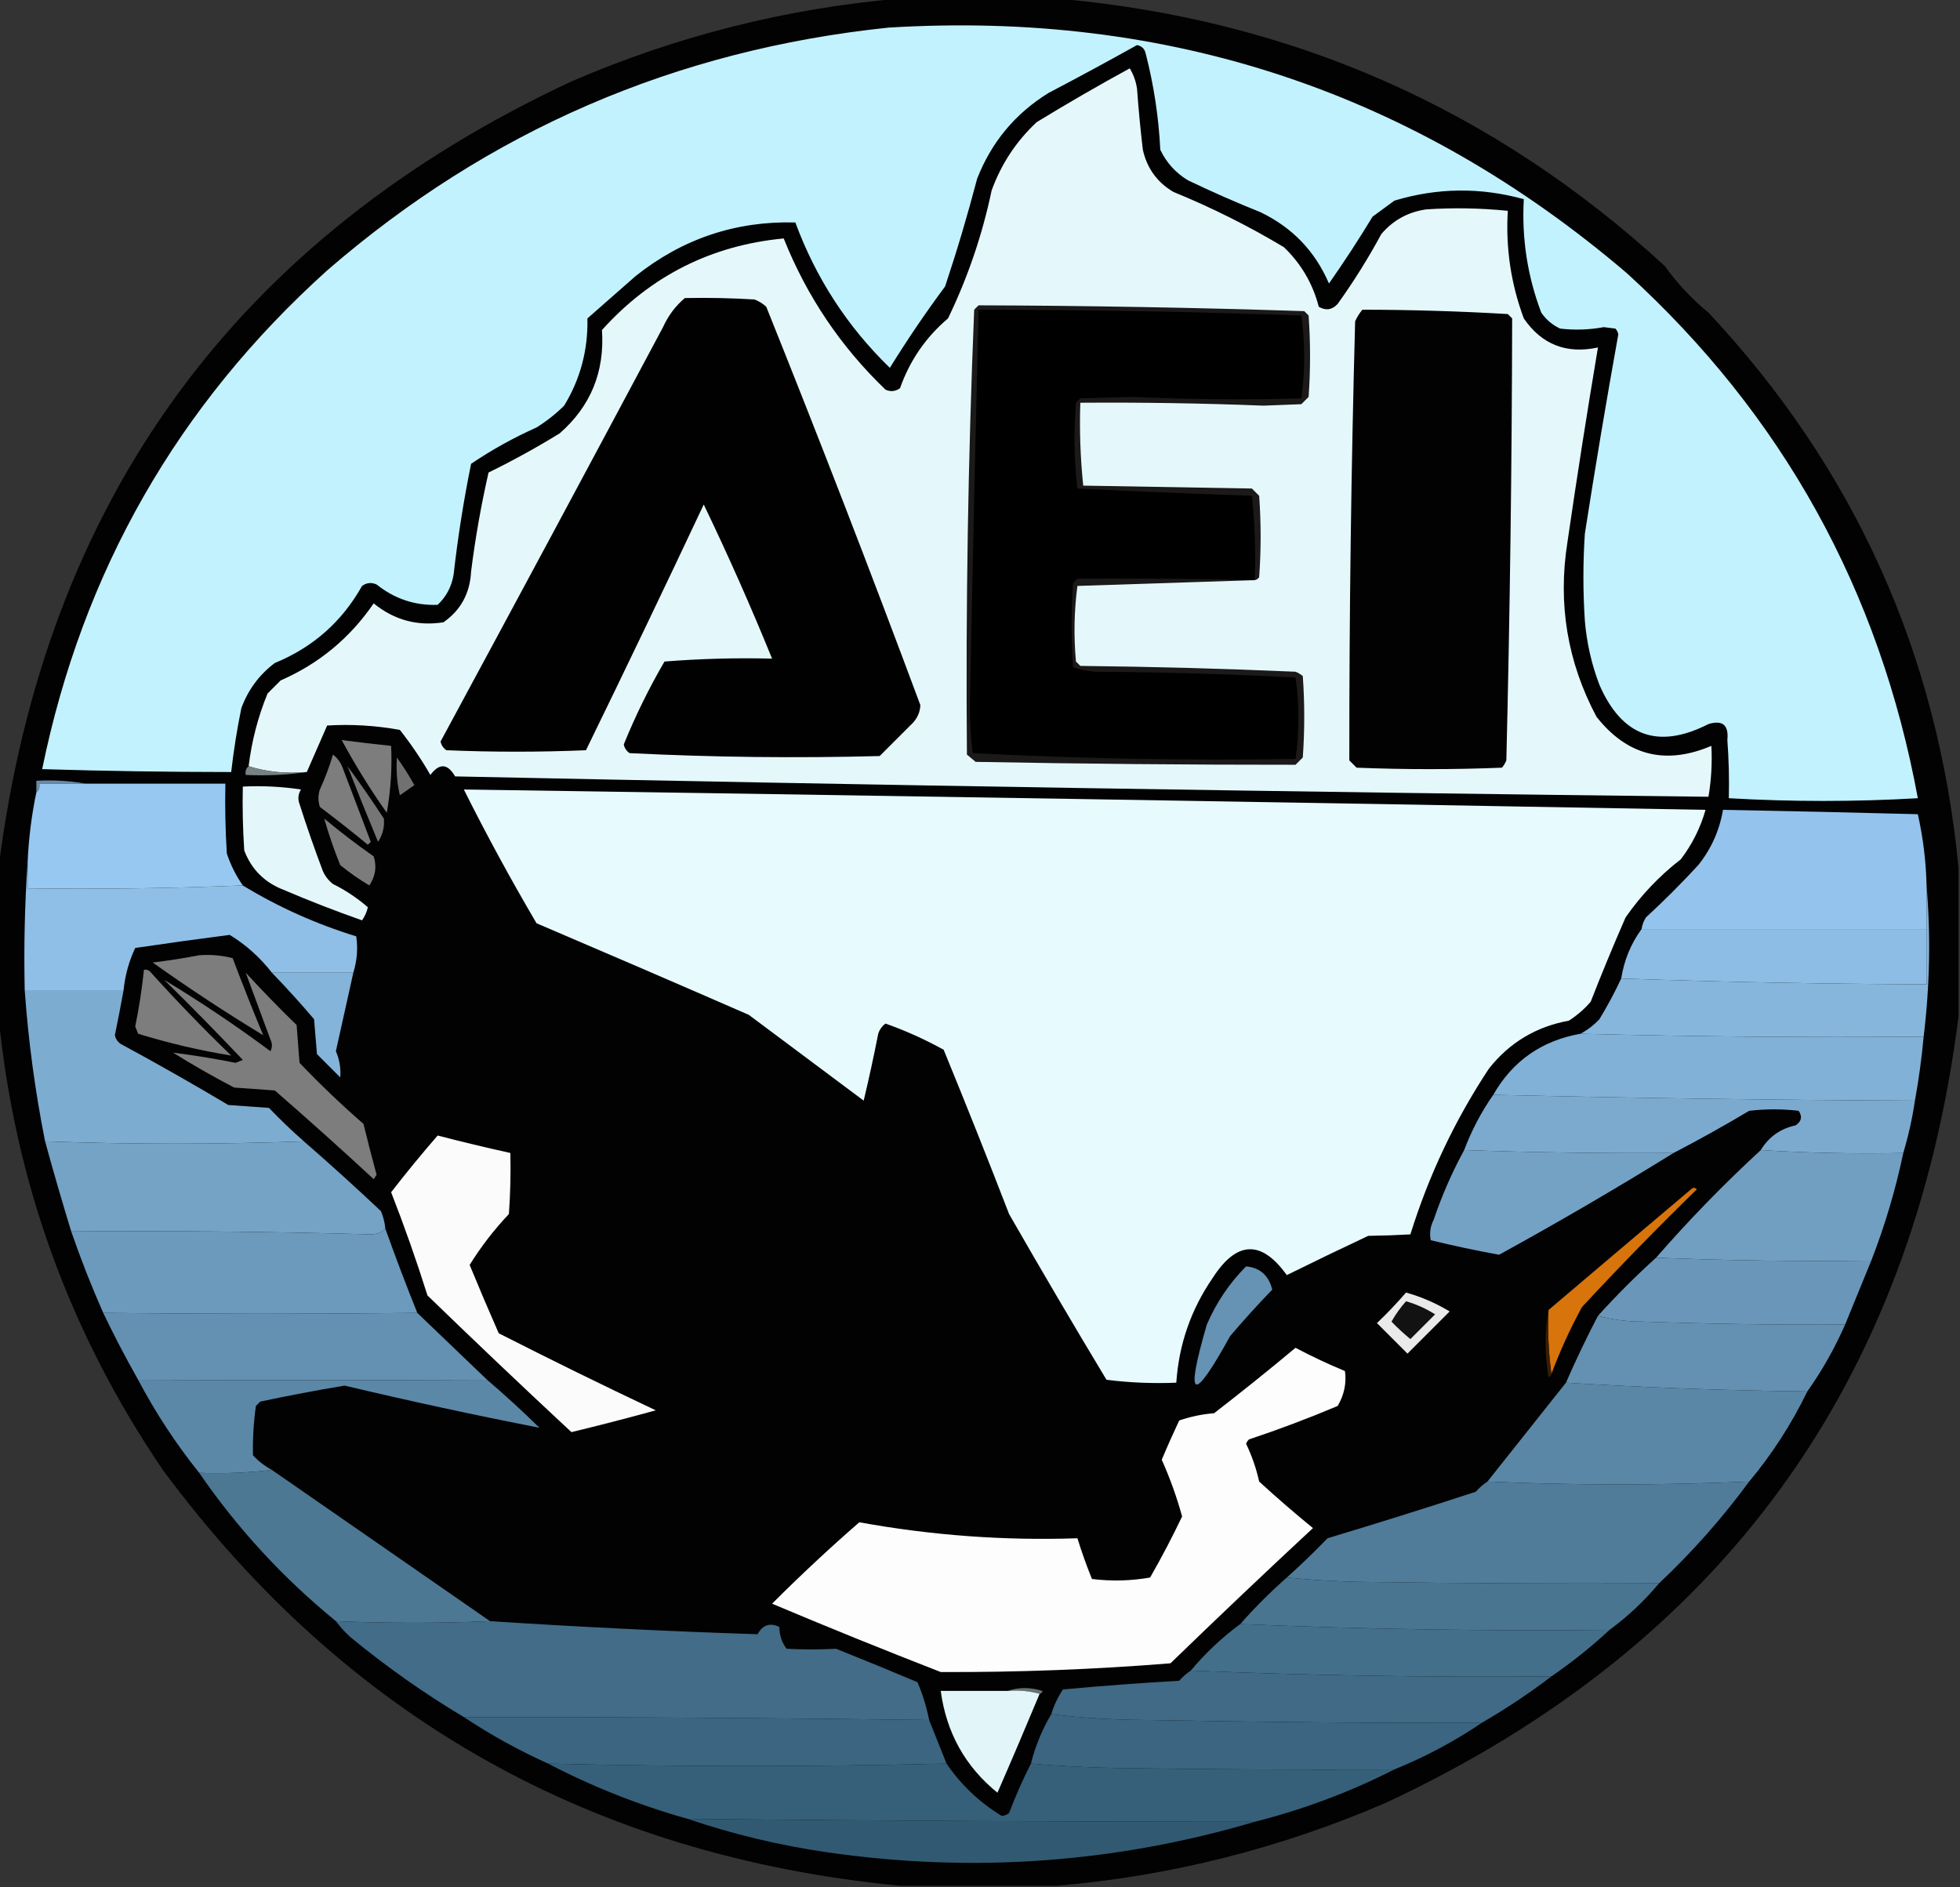 <?xml version="1.0" encoding="UTF-8"?>
<!DOCTYPE svg PUBLIC "-//W3C//DTD SVG 1.1//EN" "http://www.w3.org/Graphics/SVG/1.1/DTD/svg11.dtd">
<svg xmlns="http://www.w3.org/2000/svg" version="1.1" width="674px" height="649px" style="shape-rendering:geometricPrecision; text-rendering:geometricPrecision; image-rendering:optimizeQuality; fill-rule:evenodd; clip-rule:evenodd" xmlns:xlink="http://www.w3.org/1999/xlink">
<rect width="100%" height="100%" fill="#333333" stroke="none"/>
<g><path style="opacity:0.993" fill="#030304" d="M 309.5,-0.5 C 327.5,-0.5 345.5,-0.5 363.5,-0.5C 443.79,6.576 513.457,37.243 572.5,91.5C 576.773,97.442 581.773,102.776 587.5,107.5C 637.758,161.207 666.424,224.874 673.5,298.5C 673.5,315.5 673.5,332.5 673.5,349.5C 657.526,475.979 591.86,566.146 476.5,620C 440.258,635.644 402.591,645.144 363.5,648.5C 345.5,648.5 327.5,648.5 309.5,648.5C 203.493,638.264 118.993,590.597 56,505.5C 23.897,458.296 5.063,406.296 -0.5,349.5C -0.5,332.5 -0.5,315.5 -0.5,298.5C 15.474,172.021 81.14,81.854 196.5,28C 232.742,12.356 270.409,2.856 309.5,-0.5 Z"/></g>
<g><path style="opacity:1" fill="#c2f2fd" d="M 305.5,9.5 C 401.918,3.576 486.584,31.743 559.5,94C 612.973,142.76 646.306,202.927 659.5,274.5C 637.826,275.753 616.159,275.753 594.5,274.5C 594.666,267.825 594.5,261.158 594,254.5C 594.529,249.357 592.362,247.524 587.5,249C 570.244,257.803 557.744,253.303 550,235.5C 547.296,228.391 545.629,221.058 545,213.5C 544.333,203.5 544.333,193.5 545,183.5C 548.564,160.617 552.397,137.783 556.5,115C 556.355,114.228 556.022,113.561 555.5,113C 554.167,112.833 552.833,112.667 551.5,112.5C 546.517,113.423 541.517,113.59 536.5,113C 533.829,111.75 531.663,109.917 530,107.5C 525.256,94.969 523.256,81.969 524,68.5C 509.123,64.375 494.289,64.542 479.5,69C 477,70.833 474.5,72.667 472,74.5C 467.249,82.337 462.249,90.004 457,97.5C 452.251,86.416 444.417,78.25 433.5,73C 425.049,69.608 416.716,65.942 408.5,62C 404.281,59.448 401.114,55.948 399,51.5C 398.449,40.315 396.782,29.315 394,18.5C 393.653,16.82 392.653,15.82 391,15.5C 380.929,21.12 370.762,26.62 360.5,32C 349.06,39.108 340.893,48.941 336,61.5C 332.738,73.952 329.071,86.286 325,98.5C 318.275,107.56 311.942,116.893 306,126.5C 291.42,112.359 280.587,95.692 273.5,76.5C 252.967,75.956 234.633,82.122 218.5,95C 213,99.833 207.5,104.667 202,109.5C 202.237,120.353 199.57,130.353 194,139.5C 191.106,142.361 187.939,144.861 184.5,147C 176.597,150.533 169.097,154.699 162,159.5C 159.441,172.077 157.441,184.744 156,197.5C 155.332,201.672 153.498,205.172 150.5,208C 142.719,208.289 135.719,205.956 129.5,201C 127.741,200.202 126.074,200.369 124.5,201.5C 117.603,213.792 107.603,222.625 94.5,228C 89.189,231.991 85.355,237.157 83,243.5C 81.507,250.794 80.341,258.127 79.5,265.5C 57.827,265.492 36.16,265.159 14.5,264.5C 28.423,196.471 61.09,139.304 112.5,93C 167.94,44.955 232.273,17.122 305.5,9.5 Z"/></g>
<g><path style="opacity:1" fill="#e4f8fb" d="M 105.5,265.5 C 98.416,266.126 91.75,265.459 85.5,263.5C 86.551,254.852 88.718,246.518 92,238.5C 93.5,237 95,235.5 96.5,234C 109.683,228.237 120.35,219.404 128.5,207.5C 135.548,213.239 143.548,215.406 152.5,214C 158.468,209.819 161.635,203.986 162,196.5C 163.444,185.054 165.444,173.721 168,162.5C 176.408,158.381 184.574,153.881 192.5,149C 203.14,139.67 207.974,127.837 207,113.5C 223.772,94.864 244.606,84.364 269.5,82C 277.439,101.889 289.106,119.222 304.5,134C 306.259,134.798 307.926,134.631 309.5,133.5C 312.853,123.988 318.353,115.988 326,109.5C 332.791,95.46 337.791,80.793 341,65.5C 344.291,56.414 349.458,48.581 356.5,42C 367.003,35.581 377.67,29.414 388.5,23.5C 389.79,25.657 390.624,27.99 391,30.5C 391.501,37.516 392.168,44.516 393,51.5C 394.433,57.88 397.933,62.713 403.5,66C 416.675,71.387 429.342,77.72 441.5,85C 447.423,90.676 451.423,97.51 453.5,105.5C 455.949,106.91 458.116,106.576 460,104.5C 465.501,96.836 470.501,88.836 475,80.5C 479.069,75.715 484.236,72.881 490.5,72C 499.849,71.39 509.183,71.556 518.5,72.5C 517.735,85.24 519.568,97.573 524,109.5C 530.155,118.485 538.655,121.818 549.5,119.5C 545.756,141.786 542.256,164.119 539,186.5C 535.654,207.67 538.988,227.67 549,246.5C 559.552,259.877 572.718,263.21 588.5,256.5C 588.808,262.425 588.475,268.259 587.5,274C 443.829,272.346 300.162,270.013 156.5,267C 153.928,262.534 151.094,262.367 148,266.5C 144.871,261.074 141.371,255.907 137.5,251C 129.162,249.498 120.828,248.998 112.5,249.5C 110.116,254.923 107.783,260.256 105.5,265.5 Z"/></g>
<g><path style="opacity:0.102" fill="#404040" d="M 572.5,91.5 C 578.227,96.224 583.227,101.558 587.5,107.5C 581.773,102.776 576.773,97.442 572.5,91.5 Z"/></g>
<g><path style="opacity:1" fill="#020101" d="M 235.5,102.5 C 243.507,102.334 251.507,102.5 259.5,103C 261.002,103.583 262.335,104.416 263.5,105.5C 281.762,150.954 299.428,196.62 316.5,242.5C 316.378,244.791 315.545,246.791 314,248.5C 310.113,252.387 306.279,256.221 302.5,260C 273.821,260.756 245.154,260.423 216.5,259C 215.426,258.261 214.759,257.261 214.5,256C 218.518,246.131 223.185,236.631 228.5,227.5C 240.783,226.52 253.116,226.187 265.5,226.5C 258.217,208.6 250.384,190.933 242,173.5C 228.682,201.805 215.182,229.972 201.5,258C 185.5,258.667 169.5,258.667 153.5,258C 152.426,257.261 151.759,256.261 151.5,255C 177.12,207.595 202.62,160.095 228,112.5C 229.803,108.523 232.303,105.189 235.5,102.5 Z"/></g>
<g><path style="opacity:1" fill="#030202" d="M 468.5,106.5 C 485.18,106.524 501.846,107.024 518.5,108C 519,108.5 519.5,109 520,109.5C 519.898,160.169 519.232,210.836 518,261.5C 517.626,262.416 517.126,263.25 516.5,264C 499.833,264.667 483.167,264.667 466.5,264C 465.667,263.167 464.833,262.333 464,261.5C 463.971,211.162 464.637,160.828 466,110.5C 466.662,109.016 467.496,107.683 468.5,106.5 Z"/></g>
<g><path style="opacity:1" fill="#1c1919" d="M 431.5,199.5 C 411.329,200.167 390.996,200.833 370.5,201.5C 369.363,210.118 369.196,218.785 370,227.5C 370.5,228 371,228.5 371.5,229C 396.179,229.264 420.845,229.931 445.5,231C 446.416,231.374 447.25,231.874 448,232.5C 448.667,241.833 448.667,251.167 448,260.5C 447.167,261.333 446.333,262.167 445.5,263C 408.835,263.019 372.168,262.685 335.5,262C 334.5,261.167 333.5,260.333 332.5,259.5C 332.068,208.527 332.902,157.527 335,106.5C 335.5,106 336,105.5 336.5,105C 373.836,105.113 411.169,105.78 448.5,107C 449,107.5 449.5,108 450,108.5C 450.667,117.833 450.667,127.167 450,136.5C 449.167,137.333 448.333,138.167 447.5,139C 443.167,139.167 438.833,139.333 434.5,139.5C 413.508,138.673 392.508,138.34 371.5,138.5C 371.182,148.083 371.515,157.583 372.5,167C 391.833,167.333 411.167,167.667 430.5,168C 431.333,168.833 432.167,169.667 433,170.5C 433.667,179.833 433.667,189.167 433,198.5C 432.617,199.056 432.117,199.389 431.5,199.5 Z"/></g>
<g><path style="opacity:1" fill="#000000" d="M 431.5,199.5 C 411.165,199.021 390.832,198.855 370.5,199C 370,199.5 369.5,200 369,200.5C 368.333,210.167 368.333,219.833 369,229.5C 371.405,230.274 373.905,230.774 376.5,231C 399.521,231.141 422.521,231.807 445.5,233C 446.833,242.333 446.833,251.667 445.5,261C 408.411,261.562 371.411,260.895 334.5,259C 333.845,253.746 333.512,248.412 333.5,243C 334.401,197.489 335.401,151.989 336.5,106.5C 373.546,106.537 410.546,107.203 447.5,108.5C 448.817,118.06 448.817,127.56 447.5,137C 428.163,137.533 408.83,137.367 389.5,136.5C 383.5,136.667 377.5,136.833 371.5,137C 371,137.5 370.5,138 370,138.5C 369.182,148.411 369.349,158.244 370.5,168C 390.524,168.993 410.524,169.826 430.5,170.5C 431.498,180.144 431.832,189.81 431.5,199.5 Z"/></g>
<g><path style="opacity:1" fill="#7d7d7d" d="M 117.5,254.5 C 123.155,255.249 128.822,255.915 134.5,256.5C 134.856,264.238 134.356,271.905 133,279.5C 127.31,271.446 122.144,263.113 117.5,254.5 Z"/></g>
<g><path style="opacity:1" fill="#7d7d7d" d="M 114.5,259.5 C 116.136,260.749 117.303,262.416 118,264.5C 121.167,272.833 124.333,281.167 127.5,289.5C 127.167,289.833 126.833,290.167 126.5,290.5C 121.091,286.046 115.591,281.713 110,277.5C 109.333,275.5 109.333,273.5 110,271.5C 111.791,267.589 113.291,263.589 114.5,259.5 Z"/></g>
<g><path style="opacity:1" fill="#717171" d="M 136.5,260.5 C 138.637,263.493 140.637,266.66 142.5,270C 140.833,271.167 139.167,272.333 137.5,273.5C 136.508,269.217 136.174,264.884 136.5,260.5 Z"/></g>
<g><path style="opacity:1" fill="#778283" d="M 85.5,263.5 C 91.75,265.459 98.416,266.126 105.5,265.5C 98.687,266.491 91.687,266.825 84.5,266.5C 84.263,265.209 84.596,264.209 85.5,263.5 Z"/></g>
<g><path style="opacity:1" fill="#698aa6" d="M 29.5,269.5 C 24.167,269.5 18.833,269.5 13.5,269.5C 13.737,270.791 13.404,271.791 12.5,272.5C 12.5,271.167 12.5,269.833 12.5,268.5C 18.358,268.178 24.025,268.511 29.5,269.5 Z"/></g>
<g><path style="opacity:1" fill="#767676" d="M 119.5,263.5 C 123.804,269.321 127.97,275.321 132,281.5C 132.279,284.385 131.612,287.052 130,289.5C 126.396,280.849 122.896,272.183 119.5,263.5 Z"/></g>
<g><path style="opacity:1" fill="#e3f7fa" d="M 83.5,270.5 C 90.2,270.17 96.867,270.503 103.5,271.5C 102.515,273.098 102.349,274.765 103,276.5C 105.469,284.242 108.136,291.908 111,299.5C 111.785,301.286 112.951,302.786 114.5,304C 118.874,306.181 122.874,308.848 126.5,312C 126.122,313.635 125.456,315.135 124.5,316.5C 115.382,313.294 106.382,309.794 97.5,306C 90.974,303.474 86.474,298.974 84,292.5C 83.5,285.174 83.334,277.841 83.5,270.5 Z"/></g>
<g><path style="opacity:1" fill="#e7fbfe" d="M 159.5,271.5 C 301.838,273.582 444.171,275.915 586.5,278.5C 584.738,284.691 581.904,290.358 578,295.5C 570.626,301.206 564.293,307.873 559,315.5C 554.805,325.086 550.805,334.752 547,344.5C 544.795,347.04 542.295,349.207 539.5,351C 528.236,353.047 519.069,358.547 512,367.5C 500.327,385.162 491.327,404.162 485,424.5C 480.259,424.764 475.425,424.931 470.5,425C 461.124,429.404 451.79,433.904 442.5,438.5C 433.752,426.312 425.252,426.645 417,439.5C 409.561,450.315 405.394,462.315 404.5,475.5C 396.472,475.831 388.472,475.498 380.5,474.5C 369.134,455.63 357.967,436.63 347,417.5C 339.691,398.57 332.191,379.737 324.5,361C 317.927,357.372 311.261,354.372 304.5,352C 303.299,352.903 302.465,354.069 302,355.5C 300.491,363.202 298.825,370.868 297,378.5C 283.833,368.667 270.667,358.833 257.5,349C 233.208,338.403 208.874,327.903 184.5,317.5C 175.614,302.389 167.281,287.056 159.5,271.5 Z"/></g>
<g><path style="opacity:1" fill="#7c7c7c" d="M 111.5,281.5 C 116.957,286.067 122.623,290.4 128.5,294.5C 129.624,298 129.124,301.333 127,304.5C 123.492,302.413 120.158,300.08 117,297.5C 114.866,292.241 113.033,286.908 111.5,281.5 Z"/></g>
<g><path style="opacity:1" fill="#97c8f1" d="M 29.5,269.5 C 45.5,269.5 61.5,269.5 77.5,269.5C 77.334,277.507 77.5,285.507 78,293.5C 79.319,297.472 81.153,301.139 83.5,304.5C 59.006,305.498 34.339,305.831 9.5,305.5C 9.5,302.5 9.5,299.5 9.5,296.5C 9.855,288.38 10.855,280.38 12.5,272.5C 13.404,271.791 13.737,270.791 13.5,269.5C 18.833,269.5 24.167,269.5 29.5,269.5 Z"/></g>
<g><path style="opacity:1" fill="#8fbfe7" d="M 9.5,296.5 C 9.5,299.5 9.5,302.5 9.5,305.5C 34.339,305.831 59.006,305.498 83.5,304.5C 95.703,311.931 108.703,317.765 122.5,322C 123.123,326.145 122.79,330.312 121.5,334.5C 112.167,334.5 102.833,334.5 93.5,334.5C 89.439,329.27 84.605,324.937 79,321.5C 68.152,322.901 57.319,324.401 46.5,326C 44.355,330.532 43.022,335.365 42.5,340.5C 31.167,340.5 19.833,340.5 8.5,340.5C 8.171,325.657 8.504,310.99 9.5,296.5 Z"/></g>
<g><path style="opacity:1" fill="#94c4ed" d="M 662.5,304.5 C 662.5,309.5 662.5,314.5 662.5,319.5C 629.833,319.5 597.167,319.5 564.5,319.5C 564.709,318.078 565.209,316.745 566,315.5C 572.279,309.711 578.279,303.711 584,297.5C 588.464,291.905 591.297,285.571 592.5,278.5C 614.834,278.911 637.167,279.411 659.5,280C 661.309,288.03 662.309,296.196 662.5,304.5 Z"/></g>
<g><path style="opacity:1" fill="#8dbde5" d="M 564.5,319.5 C 597.167,319.5 629.833,319.5 662.5,319.5C 662.5,325.833 662.5,332.167 662.5,338.5C 627.328,338.371 592.328,337.704 557.5,336.5C 558.504,330.174 560.838,324.508 564.5,319.5 Z"/></g>
<g><path style="opacity:1" fill="#7d7d7d" d="M 68.5,328.5 C 72.437,328.207 76.27,328.54 80,329.5C 83.371,338.404 86.871,347.238 90.5,356C 77.68,348.233 65.014,339.899 52.5,331C 58.005,330.339 63.338,329.506 68.5,328.5 Z"/></g>
<g><path style="opacity:1" fill="#7d7d7d" d="M 49.5,333.5 C 50.239,333.369 50.906,333.536 51.5,334C 60.47,343.97 69.803,353.637 79.5,363C 68.734,361.256 58.067,358.756 47.5,355.5C 47.167,354.667 46.833,353.833 46.5,353C 47.826,346.538 48.826,340.038 49.5,333.5 Z"/></g>
<g><path style="opacity:1" fill="#7d7d7d" d="M 84.5,334.5 C 90.103,340.605 95.936,346.605 102,352.5C 102.333,356.833 102.667,361.167 103,365.5C 110.03,372.865 117.364,379.865 125,386.5C 126.422,392.355 127.922,398.188 129.5,404C 129.167,404.5 128.833,405 128.5,405.5C 117.316,395.148 105.982,384.981 94.5,375C 89.833,374.667 85.167,374.333 80.5,374C 73.337,370.253 66.337,366.253 59.5,362C 66.643,362.893 73.809,364.059 81,365.5C 81.833,365.167 82.667,364.833 83.5,364.5C 74.681,355.181 65.681,346.014 56.5,337C 68.907,344.48 81.074,352.646 93,361.5C 93.667,360.167 93.667,358.833 93,357.5C 90.153,349.812 87.32,342.146 84.5,334.5 Z"/></g>
<g><path style="opacity:1" fill="#84b4d9" d="M 93.5,334.5 C 102.833,334.5 112.167,334.5 121.5,334.5C 119.503,343.481 117.503,352.481 115.5,361.5C 116.76,364.423 117.26,367.423 117,370.5C 114.333,367.833 111.667,365.167 109,362.5C 108.667,358.5 108.333,354.5 108,350.5C 103.329,344.997 98.496,339.664 93.5,334.5 Z"/></g>
<g><path style="opacity:1" fill="#86b6dc" d="M 662.5,304.5 C 663.947,321.765 663.614,339.098 661.5,356.5C 621.996,356.832 582.663,356.499 543.5,355.5C 545.907,354.206 548.074,352.539 550,350.5C 552.798,345.899 555.298,341.232 557.5,336.5C 592.328,337.704 627.328,338.371 662.5,338.5C 662.5,332.167 662.5,325.833 662.5,319.5C 662.5,314.5 662.5,309.5 662.5,304.5 Z"/></g>
<g><path style="opacity:1" fill="#81b1d6" d="M 543.5,355.5 C 582.663,356.499 621.996,356.832 661.5,356.5C 660.826,363.892 659.826,371.225 658.5,378.5C 609.997,378.289 561.664,377.622 513.5,376.5C 520.153,364.865 530.153,357.865 543.5,355.5 Z"/></g>
<g><path style="opacity:1" fill="#7caacf" d="M 513.5,376.5 C 561.664,377.622 609.997,378.289 658.5,378.5C 657.592,384.627 656.258,390.627 654.5,396.5C 637.991,396.83 621.658,396.496 605.5,395.5C 608.24,390.963 612.24,388.13 617.5,387C 619.527,385.604 619.86,383.938 618.5,382C 612.833,381.333 607.167,381.333 601.5,382C 592.94,387.111 584.274,391.944 575.5,396.5C 551.49,396.658 527.49,396.324 503.5,395.5C 506.073,388.685 509.406,382.351 513.5,376.5 Z"/></g>
<g><path style="opacity:1" fill="#7dacd1" d="M 8.5,340.5 C 19.833,340.5 31.167,340.5 42.5,340.5C 41.566,345.671 40.566,350.837 39.5,356C 39.759,357.261 40.426,358.261 41.5,359C 53.996,365.747 66.329,372.747 78.5,380C 83.167,380.333 87.833,380.667 92.5,381C 96.395,385.065 100.395,388.898 104.5,392.5C 74.998,393.563 45.331,393.563 15.5,392.5C 12.079,375.309 9.746,357.975 8.5,340.5 Z"/></g>
<g><path style="opacity:1" fill="#fbfbfb" d="M 150.5,390.5 C 158.798,392.658 167.132,394.658 175.5,396.5C 175.666,403.508 175.5,410.508 175,417.5C 169.89,422.9 165.39,428.733 161.5,435C 164.736,442.874 168.069,450.708 171.5,458.5C 189.346,467.59 207.346,476.423 225.5,485C 215.882,487.655 206.215,490.155 196.5,492.5C 179.796,476.96 163.296,461.294 147,445.5C 143.217,433.482 139.051,421.649 134.5,410C 139.654,403.347 144.987,396.847 150.5,390.5 Z"/></g>
<g><path style="opacity:1" fill="#74a2c5" d="M 503.5,395.5 C 527.49,396.324 551.49,396.658 575.5,396.5C 555.853,408.661 535.853,420.327 515.5,431.5C 507.581,430.062 499.748,428.395 492,426.5C 491.516,424.087 491.85,421.754 493,419.5C 495.844,411.109 499.344,403.109 503.5,395.5 Z"/></g>
<g><path style="opacity:1" fill="#74a3c6" d="M 15.5,392.5 C 45.331,393.563 74.998,393.563 104.5,392.5C 113.463,400.293 122.296,408.293 131,416.5C 131.813,418.436 132.313,420.436 132.5,422.5C 131.306,423.777 129.64,424.444 127.5,424.5C 93.179,423.534 58.846,423.201 24.5,423.5C 21.342,413.201 18.342,402.867 15.5,392.5 Z"/></g>
<g><path style="opacity:1" fill="#d7740c" d="M 533.5,472.5 C 532.508,465.352 532.175,458.019 532.5,450.5C 548.762,436.685 565.096,422.851 581.5,409C 582.167,408.333 582.833,408.333 583.5,409C 569.971,422.195 556.804,435.695 544,449.5C 539.94,456.95 536.44,464.617 533.5,472.5 Z"/></g>
<g><path style="opacity:1" fill="#719fc2" d="M 605.5,395.5 C 621.658,396.496 637.991,396.83 654.5,396.5C 651.84,409.146 648.173,421.479 643.5,433.5C 618.661,433.831 593.994,433.498 569.5,432.5C 580.801,419.531 592.801,407.198 605.5,395.5 Z"/></g>
<g><path style="opacity:1" fill="#6c9abc" d="M 132.5,422.5 C 135.963,432.219 139.63,441.886 143.5,451.5C 107.671,451.897 71.671,451.897 35.5,451.5C 31.44,442.32 27.773,432.987 24.5,423.5C 58.846,423.201 93.179,423.534 127.5,424.5C 129.64,424.444 131.306,423.777 132.5,422.5 Z"/></g>
<g><path style="opacity:1" fill="#6692b3" d="M 428.5,435.5 C 433.297,435.954 436.297,438.621 437.5,443.5C 432.482,448.684 427.649,454.017 423,459.5C 410.075,482.94 407.409,481.607 415,455.5C 418.285,447.903 422.785,441.236 428.5,435.5 Z"/></g>
<g><path style="opacity:1" fill="#eaeaea" d="M 483.5,444.5 C 488.786,445.985 493.786,448.152 498.5,451C 493.667,455.833 488.833,460.667 484,465.5C 480.434,461.934 476.934,458.434 473.5,455C 477.015,451.652 480.348,448.152 483.5,444.5 Z"/></g>
<g><path style="opacity:1" fill="#6a97b9" d="M 569.5,432.5 C 593.994,433.498 618.661,433.831 643.5,433.5C 640.503,440.829 637.503,448.162 634.5,455.5C 611.327,455.642 588.16,455.309 565,454.5C 559.454,454.495 554.288,453.828 549.5,452.5C 555.833,445.5 562.5,438.833 569.5,432.5 Z"/></g>
<g><path style="opacity:1" fill="#121212" d="M 483.5,447.5 C 487.053,448.517 490.386,450.017 493.5,452C 490.667,454.833 487.833,457.667 485,460.5C 482.697,458.607 480.53,456.607 478.5,454.5C 479.931,451.961 481.597,449.628 483.5,447.5 Z"/></g>
<g><path style="opacity:1" fill="#6491b2" d="M 35.5,451.5 C 71.671,451.897 107.671,451.897 143.5,451.5C 151.526,459.194 159.526,466.861 167.5,474.5C 127.673,474.688 87.674,474.688 47.5,474.5C 43.245,466.991 39.245,459.324 35.5,451.5 Z"/></g>
<g><path style="opacity:1" fill="#6491b2" d="M 549.5,452.5 C 554.288,453.828 559.454,454.495 565,454.5C 588.16,455.309 611.327,455.642 634.5,455.5C 630.911,463.689 626.577,471.355 621.5,478.5C 593.511,478.195 565.844,477.195 538.5,475.5C 541.93,467.642 545.597,459.976 549.5,452.5 Z"/></g>
<g><path style="opacity:1" fill="#fdfdfd" d="M 445.5,463.5 C 451.02,466.426 456.686,469.093 462.5,471.5C 463.076,475.655 462.242,479.655 460,483.5C 450.005,487.721 439.839,491.555 429.5,495C 429.043,495.414 428.709,495.914 428.5,496.5C 430.497,500.657 431.997,504.99 433,509.5C 439.019,515.02 445.186,520.353 451.5,525.5C 435.015,540.817 418.682,556.317 402.5,572C 376.205,574.118 349.871,575.118 323.5,575C 304.045,567.438 284.711,559.605 265.5,551.5C 275.226,541.77 285.226,532.437 295.5,523.5C 320.331,528.019 345.331,529.853 370.5,529C 371.966,533.732 373.633,538.398 375.5,543C 382.192,543.831 388.858,543.664 395.5,542.5C 399.439,535.621 403.106,528.621 406.5,521.5C 404.661,514.815 402.327,508.315 399.5,502C 401.403,497.458 403.403,492.958 405.5,488.5C 409.384,487.159 413.384,486.325 417.5,486C 427.021,478.636 436.355,471.136 445.5,463.5 Z"/></g>
<g><path style="opacity:1" fill="#381e03" d="M 532.5,450.5 C 532.175,458.019 532.508,465.352 533.5,472.5C 533.44,473.043 533.107,473.376 532.5,473.5C 531.18,465.677 531.18,458.01 532.5,450.5 Z"/></g>
<g><path style="opacity:1" fill="#5c88a7" d="M 47.5,474.5 C 87.674,474.688 127.673,474.688 167.5,474.5C 173.658,479.76 179.658,485.26 185.5,491C 163.161,486.631 140.828,481.797 118.5,476.5C 108.784,478.119 99.118,479.952 89.5,482C 89,482.5 88.5,483 88,483.5C 87.199,489.165 86.866,494.832 87,500.5C 88.926,502.539 91.093,504.206 93.5,505.5C 85.35,506.493 77.017,506.826 68.5,506.5C 60.519,496.554 53.519,485.888 47.5,474.5 Z"/></g>
<g><path style="opacity:1" fill="#5b87a6" d="M 538.5,475.5 C 565.844,477.195 593.511,478.195 621.5,478.5C 616.076,489.692 609.41,500.025 601.5,509.5C 571.354,510.806 541.354,510.806 511.5,509.5C 520.507,498.161 529.507,486.828 538.5,475.5 Z"/></g>
<g><path style="opacity:1" fill="#507c9a" d="M 511.5,509.5 C 541.354,510.806 571.354,510.806 601.5,509.5C 592.253,522.084 581.919,533.75 570.5,544.5C 536.165,544.667 501.832,544.5 467.5,544C 458.99,543.829 450.657,543.329 442.5,542.5C 447.298,538.203 451.965,533.703 456.5,529C 473.561,523.869 490.561,518.535 507.5,513C 508.705,511.624 510.038,510.458 511.5,509.5 Z"/></g>
<g><path style="opacity:1" fill="#4c7894" d="M 93.5,505.5 C 118.5,522.833 143.5,540.167 168.5,557.5C 151.002,558.25 133.335,558.25 115.5,557.5C 97.363,542.7 81.697,525.7 68.5,506.5C 77.017,506.826 85.35,506.493 93.5,505.5 Z"/></g>
<g><path style="opacity:1" fill="#497591" d="M 442.5,542.5 C 450.657,543.329 458.99,543.829 467.5,544C 501.832,544.5 536.165,544.667 570.5,544.5C 565.463,550.538 559.797,555.871 553.5,560.5C 510.986,560.941 468.652,560.274 426.5,558.5C 431.5,552.833 436.833,547.5 442.5,542.5 Z"/></g>
<g><path style="opacity:1" fill="#446f8b" d="M 426.5,558.5 C 468.652,560.274 510.986,560.941 553.5,560.5C 547.238,566.303 540.571,571.636 533.5,576.5C 491.987,576.871 450.654,576.204 409.5,574.5C 414.537,568.462 420.203,563.129 426.5,558.5 Z"/></g>
<g><path style="opacity:1" fill="#426c87" d="M 115.5,557.5 C 133.335,558.25 151.002,558.25 168.5,557.5C 199.102,559.498 229.768,560.998 260.5,562C 262.31,558.761 264.81,557.928 268,559.5C 268.029,562.367 268.862,564.867 270.5,567C 276.186,567.3 281.853,567.3 287.5,567C 296.874,570.736 306.207,574.569 315.5,578.5C 317.297,582.687 318.63,587.02 319.5,591.5C 266.17,590.794 212.836,590.461 159.5,590.5C 145.828,582.327 132.828,573.16 120.5,563C 118.627,561.296 116.96,559.463 115.5,557.5 Z"/></g>
<g><path style="opacity:1" fill="#406a85" d="M 409.5,574.5 C 450.654,576.204 491.987,576.871 533.5,576.5C 525.881,582.316 517.881,587.65 509.5,592.5C 471.33,592.558 433.164,592.224 395,591.5C 383.479,591.499 372.313,590.832 361.5,589.5C 362.42,586.492 363.754,583.659 365.5,581C 378.801,579.759 392.135,578.759 405.5,578C 406.705,576.624 408.038,575.458 409.5,574.5 Z"/></g>
<g><path style="opacity:1" fill="#687172" d="M 346.5,581.5 C 350.351,580.191 354.351,580.191 358.5,581.5C 358.376,582.107 358.043,582.44 357.5,582.5C 354.038,581.518 350.371,581.185 346.5,581.5 Z"/></g>
<g><path style="opacity:1" fill="#e2f6f9" d="M 346.5,581.5 C 350.371,581.185 354.038,581.518 357.5,582.5C 352.763,593.879 347.93,605.213 343,616.5C 331.929,607.518 325.429,595.852 323.5,581.5C 331.167,581.5 338.833,581.5 346.5,581.5 Z"/></g>
<g><path style="opacity:1" fill="#3b6580" d="M 159.5,590.5 C 212.836,590.461 266.17,590.794 319.5,591.5C 321.48,596.424 323.48,601.424 325.5,606.5C 279.998,607.599 234.332,607.599 188.5,606.5C 178.343,601.924 168.677,596.591 159.5,590.5 Z"/></g>
<g><path style="opacity:1" fill="#3b6580" d="M 361.5,589.5 C 372.313,590.832 383.479,591.499 395,591.5C 433.164,592.224 471.33,592.558 509.5,592.5C 500.143,598.848 490.143,604.181 479.5,608.5C 447.498,608.667 415.498,608.5 383.5,608C 373.658,607.83 363.991,607.33 354.5,606.5C 356.039,600.434 358.372,594.767 361.5,589.5 Z"/></g>
<g><path style="opacity:1" fill="#366079" d="M 188.5,606.5 C 234.332,607.599 279.998,607.599 325.5,606.5C 330.526,613.859 336.859,619.859 344.5,624.5C 345.442,624.392 346.275,624.059 347,623.5C 349.232,617.607 351.732,611.941 354.5,606.5C 363.991,607.33 373.658,607.83 383.5,608C 415.498,608.5 447.498,608.667 479.5,608.5C 464.261,616.25 448.261,622.25 431.5,626.5C 366.498,626.492 301.498,626.159 236.5,625.5C 219.77,620.794 203.77,614.461 188.5,606.5 Z"/></g>
<g><path style="opacity:1" fill="#315a72" d="M 236.5,625.5 C 301.498,626.159 366.498,626.492 431.5,626.5C 383.426,640.696 334.426,644.196 284.5,637C 268.01,634.607 252.01,630.774 236.5,625.5 Z"/></g>
</svg>
